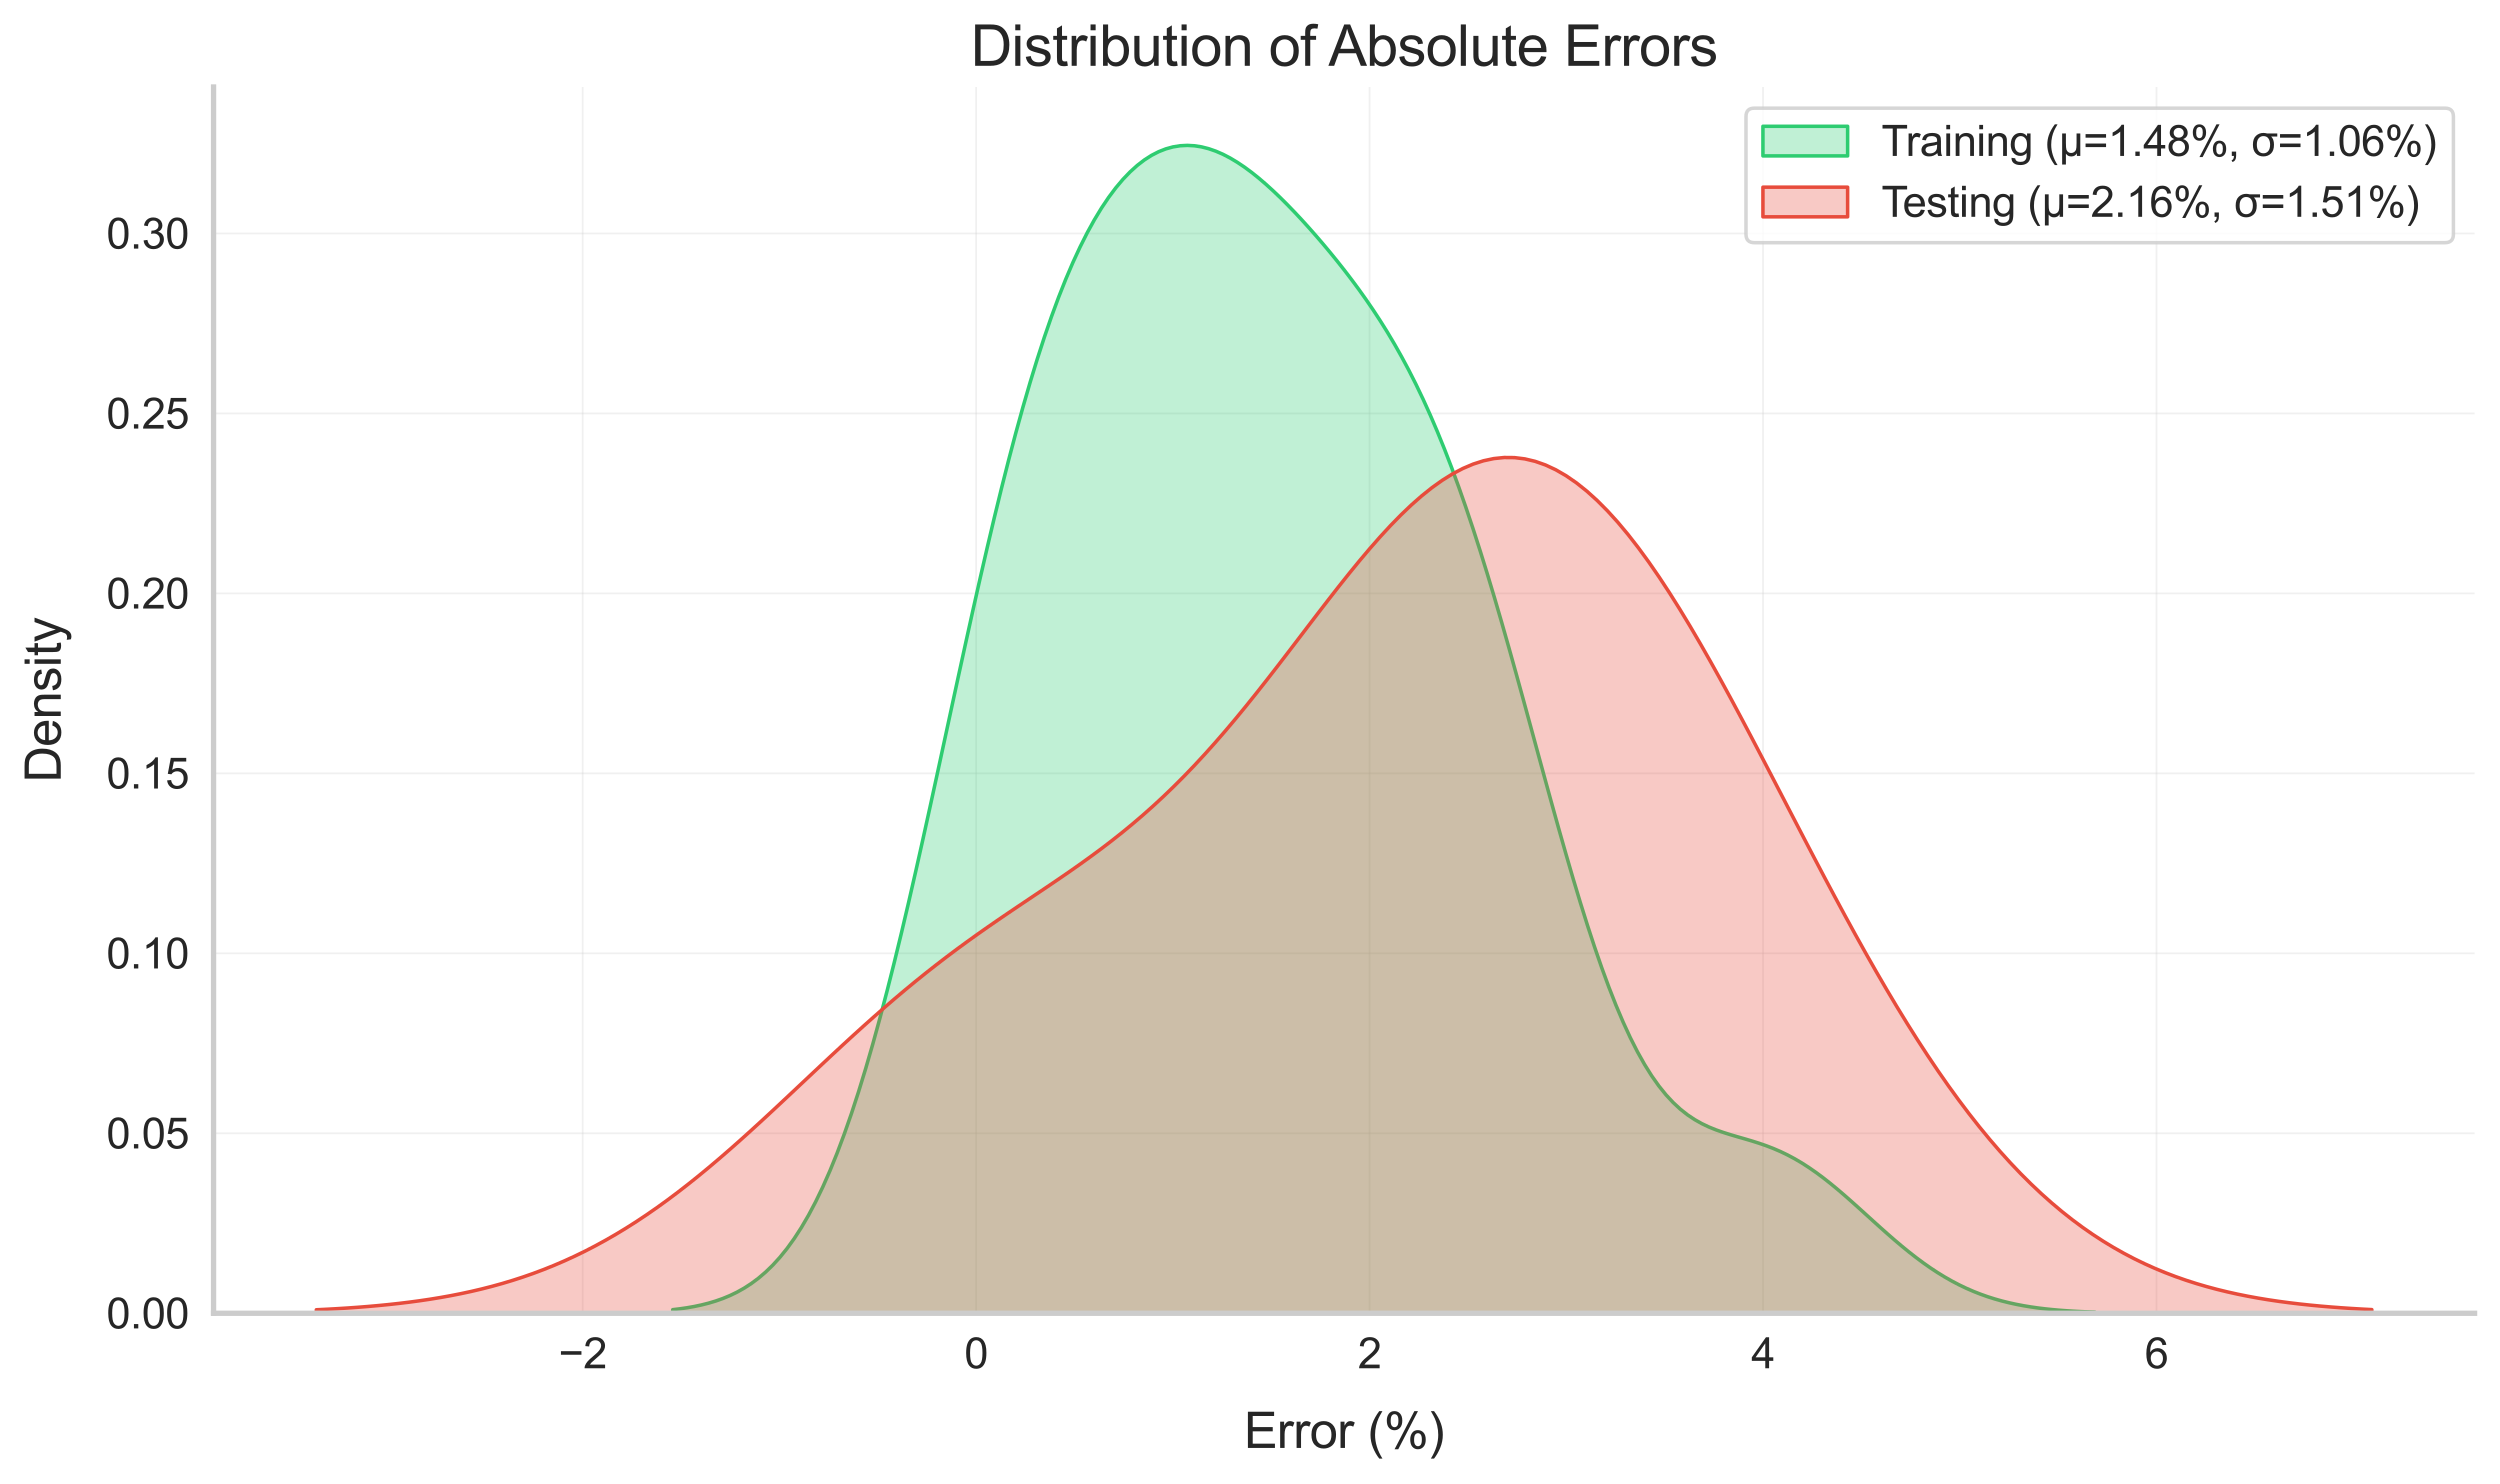<?xml version="1.0" encoding="utf-8" standalone="no"?>
<!DOCTYPE svg PUBLIC "-//W3C//DTD SVG 1.1//EN"
  "http://www.w3.org/Graphics/SVG/1.1/DTD/svg11.dtd">
<svg xmlns:xlink="http://www.w3.org/1999/xlink" width="708.48pt" height="420.48pt" viewBox="0 0 708.48 420.48" xmlns="http://www.w3.org/2000/svg" version="1.1">
 <defs>
  <style type="text/css">*{stroke-linejoin: round; stroke-linecap: butt}</style>
 </defs>
 <g id="figure_1">
  <g id="patch_1">
   <path d="M 0 420.48 
L 708.48 420.48 
L 708.48 -0 
L 0 -0 
z
" style="fill: #ffffff"/>
  </g>
  <g id="axes_1">
   <g id="patch_2">
    <path d="M 60.521 372.168 
L 701.28 372.168 
L 701.28 24.652 
L 60.521 24.652 
z
" style="fill: #ffffff"/>
   </g>
   <g id="matplotlib.axis_1">
    <g id="xtick_1">
     <g id="line2d_1">
      <path d="M 165.125 372.168 
L 165.125 24.652 
" clip-path="url(#p9444c72c6d)" style="fill: none; stroke: #cccccc; stroke-opacity: 0.3; stroke-width: 0.5; stroke-linecap: round"/>
     </g>
     <g id="text_1">
      <!-- −2 -->
      <g style="fill: #262626" transform="translate(158.284 387.757) scale(0.12 -0.12)">
       <defs>
        <path id="ArialMT-2212" d="M 3381 1997 
L 356 1997 
L 356 2522 
L 3381 2522 
L 3381 1997 
z
" transform="scale(0.016)"/>
        <path id="ArialMT-32" d="M 3222 541 
L 3222 0 
L 194 0 
Q 188 203 259 391 
Q 375 700 629 1000 
Q 884 1300 1366 1694 
Q 2113 2306 2375 2664 
Q 2638 3022 2638 3341 
Q 2638 3675 2398 3904 
Q 2159 4134 1775 4134 
Q 1369 4134 1125 3890 
Q 881 3647 878 3216 
L 300 3275 
Q 359 3922 746 4261 
Q 1134 4600 1788 4600 
Q 2447 4600 2831 4234 
Q 3216 3869 3216 3328 
Q 3216 3053 3103 2787 
Q 2991 2522 2730 2228 
Q 2469 1934 1863 1422 
Q 1356 997 1212 845 
Q 1069 694 975 541 
L 3222 541 
z
" transform="scale(0.016)"/>
       </defs>
       <use xlink:href="#ArialMT-2212"/>
       <use xlink:href="#ArialMT-32" x="58.398"/>
      </g>
     </g>
    </g>
    <g id="xtick_2">
     <g id="line2d_2">
      <path d="M 276.627 372.168 
L 276.627 24.652 
" clip-path="url(#p9444c72c6d)" style="fill: none; stroke: #cccccc; stroke-opacity: 0.3; stroke-width: 0.5; stroke-linecap: round"/>
     </g>
     <g id="text_2">
      <!-- 0 -->
      <g style="fill: #262626" transform="translate(273.29 387.757) scale(0.12 -0.12)">
       <defs>
        <path id="ArialMT-30" d="M 266 2259 
Q 266 3072 433 3567 
Q 600 4063 929 4331 
Q 1259 4600 1759 4600 
Q 2128 4600 2406 4451 
Q 2684 4303 2865 4023 
Q 3047 3744 3150 3342 
Q 3253 2941 3253 2259 
Q 3253 1453 3087 958 
Q 2922 463 2592 192 
Q 2263 -78 1759 -78 
Q 1097 -78 719 397 
Q 266 969 266 2259 
z
M 844 2259 
Q 844 1131 1108 757 
Q 1372 384 1759 384 
Q 2147 384 2411 759 
Q 2675 1134 2675 2259 
Q 2675 3391 2411 3762 
Q 2147 4134 1753 4134 
Q 1366 4134 1134 3806 
Q 844 3388 844 2259 
z
" transform="scale(0.016)"/>
       </defs>
       <use xlink:href="#ArialMT-30"/>
      </g>
     </g>
    </g>
    <g id="xtick_3">
     <g id="line2d_3">
      <path d="M 388.129 372.168 
L 388.129 24.652 
" clip-path="url(#p9444c72c6d)" style="fill: none; stroke: #cccccc; stroke-opacity: 0.3; stroke-width: 0.5; stroke-linecap: round"/>
     </g>
     <g id="text_3">
      <!-- 2 -->
      <g style="fill: #262626" transform="translate(384.793 387.757) scale(0.12 -0.12)">
       <use xlink:href="#ArialMT-32"/>
      </g>
     </g>
    </g>
    <g id="xtick_4">
     <g id="line2d_4">
      <path d="M 499.632 372.168 
L 499.632 24.652 
" clip-path="url(#p9444c72c6d)" style="fill: none; stroke: #cccccc; stroke-opacity: 0.3; stroke-width: 0.5; stroke-linecap: round"/>
     </g>
     <g id="text_4">
      <!-- 4 -->
      <g style="fill: #262626" transform="translate(496.295 387.757) scale(0.12 -0.12)">
       <defs>
        <path id="ArialMT-34" d="M 2069 0 
L 2069 1097 
L 81 1097 
L 81 1613 
L 2172 4581 
L 2631 4581 
L 2631 1613 
L 3250 1613 
L 3250 1097 
L 2631 1097 
L 2631 0 
L 2069 0 
z
M 2069 1613 
L 2069 3678 
L 634 1613 
L 2069 1613 
z
" transform="scale(0.016)"/>
       </defs>
       <use xlink:href="#ArialMT-34"/>
      </g>
     </g>
    </g>
    <g id="xtick_5">
     <g id="line2d_5">
      <path d="M 611.134 372.168 
L 611.134 24.652 
" clip-path="url(#p9444c72c6d)" style="fill: none; stroke: #cccccc; stroke-opacity: 0.3; stroke-width: 0.5; stroke-linecap: round"/>
     </g>
     <g id="text_5">
      <!-- 6 -->
      <g style="fill: #262626" transform="translate(607.797 387.757) scale(0.12 -0.12)">
       <defs>
        <path id="ArialMT-36" d="M 3184 3459 
L 2625 3416 
Q 2550 3747 2413 3897 
Q 2184 4138 1850 4138 
Q 1581 4138 1378 3988 
Q 1113 3794 959 3422 
Q 806 3050 800 2363 
Q 1003 2672 1297 2822 
Q 1591 2972 1913 2972 
Q 2475 2972 2870 2558 
Q 3266 2144 3266 1488 
Q 3266 1056 3080 686 
Q 2894 316 2569 119 
Q 2244 -78 1831 -78 
Q 1128 -78 684 439 
Q 241 956 241 2144 
Q 241 3472 731 4075 
Q 1159 4600 1884 4600 
Q 2425 4600 2770 4297 
Q 3116 3994 3184 3459 
z
M 888 1484 
Q 888 1194 1011 928 
Q 1134 663 1356 523 
Q 1578 384 1822 384 
Q 2178 384 2434 671 
Q 2691 959 2691 1453 
Q 2691 1928 2437 2201 
Q 2184 2475 1800 2475 
Q 1419 2475 1153 2201 
Q 888 1928 888 1484 
z
" transform="scale(0.016)"/>
       </defs>
       <use xlink:href="#ArialMT-36"/>
      </g>
     </g>
    </g>
    <g id="text_6">
     <!-- Error (%) -->
     <g style="fill: #262626" transform="translate(352.515 410.333) scale(0.14 -0.14)">
      <defs>
       <path id="ArialMT-45" d="M 506 0 
L 506 4581 
L 3819 4581 
L 3819 4041 
L 1113 4041 
L 1113 2638 
L 3647 2638 
L 3647 2100 
L 1113 2100 
L 1113 541 
L 3925 541 
L 3925 0 
L 506 0 
z
" transform="scale(0.016)"/>
       <path id="ArialMT-72" d="M 416 0 
L 416 3319 
L 922 3319 
L 922 2816 
Q 1116 3169 1280 3281 
Q 1444 3394 1641 3394 
Q 1925 3394 2219 3213 
L 2025 2691 
Q 1819 2813 1613 2813 
Q 1428 2813 1281 2702 
Q 1134 2591 1072 2394 
Q 978 2094 978 1738 
L 978 0 
L 416 0 
z
" transform="scale(0.016)"/>
       <path id="ArialMT-6f" d="M 213 1659 
Q 213 2581 725 3025 
Q 1153 3394 1769 3394 
Q 2453 3394 2887 2945 
Q 3322 2497 3322 1706 
Q 3322 1066 3130 698 
Q 2938 331 2570 128 
Q 2203 -75 1769 -75 
Q 1072 -75 642 372 
Q 213 819 213 1659 
z
M 791 1659 
Q 791 1022 1069 705 
Q 1347 388 1769 388 
Q 2188 388 2466 706 
Q 2744 1025 2744 1678 
Q 2744 2294 2464 2611 
Q 2184 2928 1769 2928 
Q 1347 2928 1069 2612 
Q 791 2297 791 1659 
z
" transform="scale(0.016)"/>
       <path id="ArialMT-20" transform="scale(0.016)"/>
       <path id="ArialMT-28" d="M 1497 -1347 
Q 1031 -759 709 28 
Q 388 816 388 1659 
Q 388 2403 628 3084 
Q 909 3875 1497 4659 
L 1900 4659 
Q 1522 4009 1400 3731 
Q 1209 3300 1100 2831 
Q 966 2247 966 1656 
Q 966 153 1900 -1347 
L 1497 -1347 
z
" transform="scale(0.016)"/>
       <path id="ArialMT-25" d="M 372 3481 
Q 372 3972 619 4315 
Q 866 4659 1334 4659 
Q 1766 4659 2048 4351 
Q 2331 4044 2331 3447 
Q 2331 2866 2045 2552 
Q 1759 2238 1341 2238 
Q 925 2238 648 2547 
Q 372 2856 372 3481 
z
M 1350 4272 
Q 1141 4272 1002 4090 
Q 863 3909 863 3425 
Q 863 2984 1003 2804 
Q 1144 2625 1350 2625 
Q 1563 2625 1702 2806 
Q 1841 2988 1841 3469 
Q 1841 3913 1700 4092 
Q 1559 4272 1350 4272 
z
M 1353 -169 
L 3859 4659 
L 4316 4659 
L 1819 -169 
L 1353 -169 
z
M 3334 1075 
Q 3334 1569 3581 1911 
Q 3828 2253 4300 2253 
Q 4731 2253 5014 1945 
Q 5297 1638 5297 1041 
Q 5297 459 5011 145 
Q 4725 -169 4303 -169 
Q 3888 -169 3611 142 
Q 3334 453 3334 1075 
z
M 4316 1866 
Q 4103 1866 3964 1684 
Q 3825 1503 3825 1019 
Q 3825 581 3965 400 
Q 4106 219 4313 219 
Q 4528 219 4667 400 
Q 4806 581 4806 1063 
Q 4806 1506 4665 1686 
Q 4525 1866 4316 1866 
z
" transform="scale(0.016)"/>
       <path id="ArialMT-29" d="M 791 -1347 
L 388 -1347 
Q 1322 153 1322 1656 
Q 1322 2244 1188 2822 
Q 1081 3291 891 3722 
Q 769 4003 388 4659 
L 791 4659 
Q 1378 3875 1659 3084 
Q 1900 2403 1900 1659 
Q 1900 816 1576 28 
Q 1253 -759 791 -1347 
z
" transform="scale(0.016)"/>
      </defs>
      <use xlink:href="#ArialMT-45"/>
      <use xlink:href="#ArialMT-72" x="66.699"/>
      <use xlink:href="#ArialMT-72" x="100"/>
      <use xlink:href="#ArialMT-6f" x="133.301"/>
      <use xlink:href="#ArialMT-72" x="188.916"/>
      <use xlink:href="#ArialMT-20" x="222.217"/>
      <use xlink:href="#ArialMT-28" x="250"/>
      <use xlink:href="#ArialMT-25" x="283.301"/>
      <use xlink:href="#ArialMT-29" x="372.217"/>
     </g>
    </g>
   </g>
   <g id="matplotlib.axis_2">
    <g id="ytick_1">
     <g id="line2d_6">
      <path d="M 60.521 372.168 
L 701.28 372.168 
" clip-path="url(#p9444c72c6d)" style="fill: none; stroke: #cccccc; stroke-opacity: 0.3; stroke-width: 0.5; stroke-linecap: round"/>
     </g>
     <g id="text_7">
      <!-- 0.00 -->
      <g style="fill: #262626" transform="translate(30.168 376.462) scale(0.12 -0.12)">
       <defs>
        <path id="ArialMT-2e" d="M 581 0 
L 581 641 
L 1222 641 
L 1222 0 
L 581 0 
z
" transform="scale(0.016)"/>
       </defs>
       <use xlink:href="#ArialMT-30"/>
       <use xlink:href="#ArialMT-2e" x="55.615"/>
       <use xlink:href="#ArialMT-30" x="83.398"/>
       <use xlink:href="#ArialMT-30" x="139.014"/>
      </g>
     </g>
    </g>
    <g id="ytick_2">
     <g id="line2d_7">
      <path d="M 60.521 321.166 
L 701.28 321.166 
" clip-path="url(#p9444c72c6d)" style="fill: none; stroke: #cccccc; stroke-opacity: 0.3; stroke-width: 0.5; stroke-linecap: round"/>
     </g>
     <g id="text_8">
      <!-- 0.05 -->
      <g style="fill: #262626" transform="translate(30.168 325.461) scale(0.12 -0.12)">
       <defs>
        <path id="ArialMT-35" d="M 266 1200 
L 856 1250 
Q 922 819 1161 601 
Q 1400 384 1738 384 
Q 2144 384 2425 690 
Q 2706 997 2706 1503 
Q 2706 1984 2436 2262 
Q 2166 2541 1728 2541 
Q 1456 2541 1237 2417 
Q 1019 2294 894 2097 
L 366 2166 
L 809 4519 
L 3088 4519 
L 3088 3981 
L 1259 3981 
L 1013 2750 
Q 1425 3038 1878 3038 
Q 2478 3038 2890 2622 
Q 3303 2206 3303 1553 
Q 3303 931 2941 478 
Q 2500 -78 1738 -78 
Q 1113 -78 717 272 
Q 322 622 266 1200 
z
" transform="scale(0.016)"/>
       </defs>
       <use xlink:href="#ArialMT-30"/>
       <use xlink:href="#ArialMT-2e" x="55.615"/>
       <use xlink:href="#ArialMT-30" x="83.398"/>
       <use xlink:href="#ArialMT-35" x="139.014"/>
      </g>
     </g>
    </g>
    <g id="ytick_3">
     <g id="line2d_8">
      <path d="M 60.521 270.165 
L 701.28 270.165 
" clip-path="url(#p9444c72c6d)" style="fill: none; stroke: #cccccc; stroke-opacity: 0.3; stroke-width: 0.5; stroke-linecap: round"/>
     </g>
     <g id="text_9">
      <!-- 0.10 -->
      <g style="fill: #262626" transform="translate(30.168 274.459) scale(0.12 -0.12)">
       <defs>
        <path id="ArialMT-31" d="M 2384 0 
L 1822 0 
L 1822 3584 
Q 1619 3391 1289 3197 
Q 959 3003 697 2906 
L 697 3450 
Q 1169 3672 1522 3987 
Q 1875 4303 2022 4600 
L 2384 4600 
L 2384 0 
z
" transform="scale(0.016)"/>
       </defs>
       <use xlink:href="#ArialMT-30"/>
       <use xlink:href="#ArialMT-2e" x="55.615"/>
       <use xlink:href="#ArialMT-31" x="83.398"/>
       <use xlink:href="#ArialMT-30" x="139.014"/>
      </g>
     </g>
    </g>
    <g id="ytick_4">
     <g id="line2d_9">
      <path d="M 60.521 219.163 
L 701.28 219.163 
" clip-path="url(#p9444c72c6d)" style="fill: none; stroke: #cccccc; stroke-opacity: 0.3; stroke-width: 0.5; stroke-linecap: round"/>
     </g>
     <g id="text_10">
      <!-- 0.15 -->
      <g style="fill: #262626" transform="translate(30.168 223.458) scale(0.12 -0.12)">
       <use xlink:href="#ArialMT-30"/>
       <use xlink:href="#ArialMT-2e" x="55.615"/>
       <use xlink:href="#ArialMT-31" x="83.398"/>
       <use xlink:href="#ArialMT-35" x="139.014"/>
      </g>
     </g>
    </g>
    <g id="ytick_5">
     <g id="line2d_10">
      <path d="M 60.521 168.162 
L 701.28 168.162 
" clip-path="url(#p9444c72c6d)" style="fill: none; stroke: #cccccc; stroke-opacity: 0.3; stroke-width: 0.5; stroke-linecap: round"/>
     </g>
     <g id="text_11">
      <!-- 0.20 -->
      <g style="fill: #262626" transform="translate(30.168 172.457) scale(0.12 -0.12)">
       <use xlink:href="#ArialMT-30"/>
       <use xlink:href="#ArialMT-2e" x="55.615"/>
       <use xlink:href="#ArialMT-32" x="83.398"/>
       <use xlink:href="#ArialMT-30" x="139.014"/>
      </g>
     </g>
    </g>
    <g id="ytick_6">
     <g id="line2d_11">
      <path d="M 60.521 117.161 
L 701.28 117.161 
" clip-path="url(#p9444c72c6d)" style="fill: none; stroke: #cccccc; stroke-opacity: 0.3; stroke-width: 0.5; stroke-linecap: round"/>
     </g>
     <g id="text_12">
      <!-- 0.25 -->
      <g style="fill: #262626" transform="translate(30.168 121.455) scale(0.12 -0.12)">
       <use xlink:href="#ArialMT-30"/>
       <use xlink:href="#ArialMT-2e" x="55.615"/>
       <use xlink:href="#ArialMT-32" x="83.398"/>
       <use xlink:href="#ArialMT-35" x="139.014"/>
      </g>
     </g>
    </g>
    <g id="ytick_7">
     <g id="line2d_12">
      <path d="M 60.521 66.159 
L 701.28 66.159 
" clip-path="url(#p9444c72c6d)" style="fill: none; stroke: #cccccc; stroke-opacity: 0.3; stroke-width: 0.5; stroke-linecap: round"/>
     </g>
     <g id="text_13">
      <!-- 0.30 -->
      <g style="fill: #262626" transform="translate(30.168 70.454) scale(0.12 -0.12)">
       <defs>
        <path id="ArialMT-33" d="M 269 1209 
L 831 1284 
Q 928 806 1161 595 
Q 1394 384 1728 384 
Q 2125 384 2398 659 
Q 2672 934 2672 1341 
Q 2672 1728 2419 1979 
Q 2166 2231 1775 2231 
Q 1616 2231 1378 2169 
L 1441 2663 
Q 1497 2656 1531 2656 
Q 1891 2656 2178 2843 
Q 2466 3031 2466 3422 
Q 2466 3731 2256 3934 
Q 2047 4138 1716 4138 
Q 1388 4138 1169 3931 
Q 950 3725 888 3313 
L 325 3413 
Q 428 3978 793 4289 
Q 1159 4600 1703 4600 
Q 2078 4600 2393 4439 
Q 2709 4278 2876 4000 
Q 3044 3722 3044 3409 
Q 3044 3113 2884 2869 
Q 2725 2625 2413 2481 
Q 2819 2388 3044 2092 
Q 3269 1797 3269 1353 
Q 3269 753 2831 336 
Q 2394 -81 1725 -81 
Q 1122 -81 723 278 
Q 325 638 269 1209 
z
" transform="scale(0.016)"/>
       </defs>
       <use xlink:href="#ArialMT-30"/>
       <use xlink:href="#ArialMT-2e" x="55.615"/>
       <use xlink:href="#ArialMT-33" x="83.398"/>
       <use xlink:href="#ArialMT-30" x="139.014"/>
      </g>
     </g>
    </g>
    <g id="text_14">
     <!-- Density -->
     <g style="fill: #262626" transform="translate(17.221 221.751) rotate(-90) scale(0.14 -0.14)">
      <defs>
       <path id="ArialMT-44" d="M 494 0 
L 494 4581 
L 2072 4581 
Q 2606 4581 2888 4516 
Q 3281 4425 3559 4188 
Q 3922 3881 4101 3404 
Q 4281 2928 4281 2316 
Q 4281 1794 4159 1391 
Q 4038 988 3847 723 
Q 3656 459 3429 307 
Q 3203 156 2883 78 
Q 2563 0 2147 0 
L 494 0 
z
M 1100 541 
L 2078 541 
Q 2531 541 2789 625 
Q 3047 709 3200 863 
Q 3416 1078 3536 1442 
Q 3656 1806 3656 2325 
Q 3656 3044 3420 3430 
Q 3184 3816 2847 3947 
Q 2603 4041 2063 4041 
L 1100 4041 
L 1100 541 
z
" transform="scale(0.016)"/>
       <path id="ArialMT-65" d="M 2694 1069 
L 3275 997 
Q 3138 488 2766 206 
Q 2394 -75 1816 -75 
Q 1088 -75 661 373 
Q 234 822 234 1631 
Q 234 2469 665 2931 
Q 1097 3394 1784 3394 
Q 2450 3394 2872 2941 
Q 3294 2488 3294 1666 
Q 3294 1616 3291 1516 
L 816 1516 
Q 847 969 1125 678 
Q 1403 388 1819 388 
Q 2128 388 2347 550 
Q 2566 713 2694 1069 
z
M 847 1978 
L 2700 1978 
Q 2663 2397 2488 2606 
Q 2219 2931 1791 2931 
Q 1403 2931 1139 2672 
Q 875 2413 847 1978 
z
" transform="scale(0.016)"/>
       <path id="ArialMT-6e" d="M 422 0 
L 422 3319 
L 928 3319 
L 928 2847 
Q 1294 3394 1984 3394 
Q 2284 3394 2536 3286 
Q 2788 3178 2913 3003 
Q 3038 2828 3088 2588 
Q 3119 2431 3119 2041 
L 3119 0 
L 2556 0 
L 2556 2019 
Q 2556 2363 2490 2533 
Q 2425 2703 2258 2804 
Q 2091 2906 1866 2906 
Q 1506 2906 1245 2678 
Q 984 2450 984 1813 
L 984 0 
L 422 0 
z
" transform="scale(0.016)"/>
       <path id="ArialMT-73" d="M 197 991 
L 753 1078 
Q 800 744 1014 566 
Q 1228 388 1613 388 
Q 2000 388 2187 545 
Q 2375 703 2375 916 
Q 2375 1106 2209 1216 
Q 2094 1291 1634 1406 
Q 1016 1563 777 1677 
Q 538 1791 414 1992 
Q 291 2194 291 2438 
Q 291 2659 392 2848 
Q 494 3038 669 3163 
Q 800 3259 1026 3326 
Q 1253 3394 1513 3394 
Q 1903 3394 2198 3281 
Q 2494 3169 2634 2976 
Q 2775 2784 2828 2463 
L 2278 2388 
Q 2241 2644 2061 2787 
Q 1881 2931 1553 2931 
Q 1166 2931 1000 2803 
Q 834 2675 834 2503 
Q 834 2394 903 2306 
Q 972 2216 1119 2156 
Q 1203 2125 1616 2013 
Q 2213 1853 2448 1751 
Q 2684 1650 2818 1456 
Q 2953 1263 2953 975 
Q 2953 694 2789 445 
Q 2625 197 2315 61 
Q 2006 -75 1616 -75 
Q 969 -75 630 194 
Q 291 463 197 991 
z
" transform="scale(0.016)"/>
       <path id="ArialMT-69" d="M 425 3934 
L 425 4581 
L 988 4581 
L 988 3934 
L 425 3934 
z
M 425 0 
L 425 3319 
L 988 3319 
L 988 0 
L 425 0 
z
" transform="scale(0.016)"/>
       <path id="ArialMT-74" d="M 1650 503 
L 1731 6 
Q 1494 -44 1306 -44 
Q 1000 -44 831 53 
Q 663 150 594 308 
Q 525 466 525 972 
L 525 2881 
L 113 2881 
L 113 3319 
L 525 3319 
L 525 4141 
L 1084 4478 
L 1084 3319 
L 1650 3319 
L 1650 2881 
L 1084 2881 
L 1084 941 
Q 1084 700 1114 631 
Q 1144 563 1211 522 
Q 1278 481 1403 481 
Q 1497 481 1650 503 
z
" transform="scale(0.016)"/>
       <path id="ArialMT-79" d="M 397 -1278 
L 334 -750 
Q 519 -800 656 -800 
Q 844 -800 956 -737 
Q 1069 -675 1141 -563 
Q 1194 -478 1313 -144 
Q 1328 -97 1363 -6 
L 103 3319 
L 709 3319 
L 1400 1397 
Q 1534 1031 1641 628 
Q 1738 1016 1872 1384 
L 2581 3319 
L 3144 3319 
L 1881 -56 
Q 1678 -603 1566 -809 
Q 1416 -1088 1222 -1217 
Q 1028 -1347 759 -1347 
Q 597 -1347 397 -1278 
z
" transform="scale(0.016)"/>
      </defs>
      <use xlink:href="#ArialMT-44"/>
      <use xlink:href="#ArialMT-65" x="72.217"/>
      <use xlink:href="#ArialMT-6e" x="127.832"/>
      <use xlink:href="#ArialMT-73" x="183.447"/>
      <use xlink:href="#ArialMT-69" x="233.447"/>
      <use xlink:href="#ArialMT-74" x="255.664"/>
      <use xlink:href="#ArialMT-79" x="283.447"/>
     </g>
    </g>
   </g>
   <g id="PolyCollection_1">
    <defs>
     <path id="m7713301da3" d="M 190.649 -49.332 
L 190.649 -48.312 
L 192.674 -48.312 
L 194.699 -48.312 
L 196.724 -48.312 
L 198.749 -48.312 
L 200.775 -48.312 
L 202.8 -48.312 
L 204.825 -48.312 
L 206.85 -48.312 
L 208.875 -48.312 
L 210.9 -48.312 
L 212.925 -48.312 
L 214.951 -48.312 
L 216.976 -48.312 
L 219.001 -48.312 
L 221.026 -48.312 
L 223.051 -48.312 
L 225.076 -48.312 
L 227.102 -48.312 
L 229.127 -48.312 
L 231.152 -48.312 
L 233.177 -48.312 
L 235.202 -48.312 
L 237.227 -48.312 
L 239.252 -48.312 
L 241.278 -48.312 
L 243.303 -48.312 
L 245.328 -48.312 
L 247.353 -48.312 
L 249.378 -48.312 
L 251.403 -48.312 
L 253.429 -48.312 
L 255.454 -48.312 
L 257.479 -48.312 
L 259.504 -48.312 
L 261.529 -48.312 
L 263.554 -48.312 
L 265.579 -48.312 
L 267.605 -48.312 
L 269.63 -48.312 
L 271.655 -48.312 
L 273.68 -48.312 
L 275.705 -48.312 
L 277.73 -48.312 
L 279.756 -48.312 
L 281.781 -48.312 
L 283.806 -48.312 
L 285.831 -48.312 
L 287.856 -48.312 
L 289.881 -48.312 
L 291.906 -48.312 
L 293.932 -48.312 
L 295.957 -48.312 
L 297.982 -48.312 
L 300.007 -48.312 
L 302.032 -48.312 
L 304.057 -48.312 
L 306.083 -48.312 
L 308.108 -48.312 
L 310.133 -48.312 
L 312.158 -48.312 
L 314.183 -48.312 
L 316.208 -48.312 
L 318.233 -48.312 
L 320.259 -48.312 
L 322.284 -48.312 
L 324.309 -48.312 
L 326.334 -48.312 
L 328.359 -48.312 
L 330.384 -48.312 
L 332.41 -48.312 
L 334.435 -48.312 
L 336.46 -48.312 
L 338.485 -48.312 
L 340.51 -48.312 
L 342.535 -48.312 
L 344.56 -48.312 
L 346.586 -48.312 
L 348.611 -48.312 
L 350.636 -48.312 
L 352.661 -48.312 
L 354.686 -48.312 
L 356.711 -48.312 
L 358.737 -48.312 
L 360.762 -48.312 
L 362.787 -48.312 
L 364.812 -48.312 
L 366.837 -48.312 
L 368.862 -48.312 
L 370.887 -48.312 
L 372.913 -48.312 
L 374.938 -48.312 
L 376.963 -48.312 
L 378.988 -48.312 
L 381.013 -48.312 
L 383.038 -48.312 
L 385.064 -48.312 
L 387.089 -48.312 
L 389.114 -48.312 
L 391.139 -48.312 
L 393.164 -48.312 
L 395.189 -48.312 
L 397.214 -48.312 
L 399.24 -48.312 
L 401.265 -48.312 
L 403.29 -48.312 
L 405.315 -48.312 
L 407.34 -48.312 
L 409.365 -48.312 
L 411.391 -48.312 
L 413.416 -48.312 
L 415.441 -48.312 
L 417.466 -48.312 
L 419.491 -48.312 
L 421.516 -48.312 
L 423.541 -48.312 
L 425.567 -48.312 
L 427.592 -48.312 
L 429.617 -48.312 
L 431.642 -48.312 
L 433.667 -48.312 
L 435.692 -48.312 
L 437.718 -48.312 
L 439.743 -48.312 
L 441.768 -48.312 
L 443.793 -48.312 
L 445.818 -48.312 
L 447.843 -48.312 
L 449.868 -48.312 
L 451.894 -48.312 
L 453.919 -48.312 
L 455.944 -48.312 
L 457.969 -48.312 
L 459.994 -48.312 
L 462.019 -48.312 
L 464.045 -48.312 
L 466.07 -48.312 
L 468.095 -48.312 
L 470.12 -48.312 
L 472.145 -48.312 
L 474.17 -48.312 
L 476.195 -48.312 
L 478.221 -48.312 
L 480.246 -48.312 
L 482.271 -48.312 
L 484.296 -48.312 
L 486.321 -48.312 
L 488.346 -48.312 
L 490.372 -48.312 
L 492.397 -48.312 
L 494.422 -48.312 
L 496.447 -48.312 
L 498.472 -48.312 
L 500.497 -48.312 
L 502.522 -48.312 
L 504.548 -48.312 
L 506.573 -48.312 
L 508.598 -48.312 
L 510.623 -48.312 
L 512.648 -48.312 
L 514.673 -48.312 
L 516.699 -48.312 
L 518.724 -48.312 
L 520.749 -48.312 
L 522.774 -48.312 
L 524.799 -48.312 
L 526.824 -48.312 
L 528.85 -48.312 
L 530.875 -48.312 
L 532.9 -48.312 
L 534.925 -48.312 
L 536.95 -48.312 
L 538.975 -48.312 
L 541 -48.312 
L 543.026 -48.312 
L 545.051 -48.312 
L 547.076 -48.312 
L 549.101 -48.312 
L 551.126 -48.312 
L 553.151 -48.312 
L 555.177 -48.312 
L 557.202 -48.312 
L 559.227 -48.312 
L 561.252 -48.312 
L 563.277 -48.312 
L 565.302 -48.312 
L 567.327 -48.312 
L 569.353 -48.312 
L 571.378 -48.312 
L 573.403 -48.312 
L 575.428 -48.312 
L 577.453 -48.312 
L 579.478 -48.312 
L 581.504 -48.312 
L 583.529 -48.312 
L 585.554 -48.312 
L 587.579 -48.312 
L 589.604 -48.312 
L 591.629 -48.312 
L 593.654 -48.312 
L 593.654 -48.626 
L 593.654 -48.626 
L 591.629 -48.701 
L 589.604 -48.791 
L 587.579 -48.899 
L 585.554 -49.029 
L 583.529 -49.182 
L 581.504 -49.364 
L 579.478 -49.578 
L 577.453 -49.829 
L 575.428 -50.12 
L 573.403 -50.457 
L 571.378 -50.845 
L 569.353 -51.288 
L 567.327 -51.793 
L 565.302 -52.364 
L 563.277 -53.006 
L 561.252 -53.725 
L 559.227 -54.524 
L 557.202 -55.407 
L 555.177 -56.378 
L 553.151 -57.439 
L 551.126 -58.59 
L 549.101 -59.833 
L 547.076 -61.166 
L 545.051 -62.586 
L 543.026 -64.089 
L 541 -65.669 
L 538.975 -67.319 
L 536.95 -69.031 
L 534.925 -70.793 
L 532.9 -72.593 
L 530.875 -74.42 
L 528.85 -76.258 
L 526.824 -78.093 
L 524.799 -79.909 
L 522.774 -81.691 
L 520.749 -83.425 
L 518.724 -85.094 
L 516.699 -86.687 
L 514.673 -88.192 
L 512.648 -89.599 
L 510.623 -90.901 
L 508.598 -92.093 
L 506.573 -93.175 
L 504.548 -94.15 
L 502.522 -95.022 
L 500.497 -95.802 
L 498.472 -96.503 
L 496.447 -97.143 
L 494.422 -97.744 
L 492.397 -98.328 
L 490.372 -98.925 
L 488.346 -99.563 
L 486.321 -100.275 
L 484.296 -101.096 
L 482.271 -102.059 
L 480.246 -103.199 
L 478.221 -104.551 
L 476.195 -106.148 
L 474.17 -108.021 
L 472.145 -110.199 
L 470.12 -112.707 
L 468.095 -115.566 
L 466.07 -118.795 
L 464.045 -122.405 
L 462.019 -126.403 
L 459.994 -130.792 
L 457.969 -135.566 
L 455.944 -140.719 
L 453.919 -146.233 
L 451.894 -152.091 
L 449.868 -158.267 
L 447.843 -164.732 
L 445.818 -171.453 
L 443.793 -178.394 
L 441.768 -185.517 
L 439.743 -192.781 
L 437.718 -200.143 
L 435.692 -207.562 
L 433.667 -214.995 
L 431.642 -222.403 
L 429.617 -229.745 
L 427.592 -236.985 
L 425.567 -244.088 
L 423.541 -251.025 
L 421.516 -257.768 
L 419.491 -264.295 
L 417.466 -270.586 
L 415.441 -276.628 
L 413.416 -282.41 
L 411.391 -287.927 
L 409.365 -293.175 
L 407.34 -298.158 
L 405.315 -302.88 
L 403.29 -307.35 
L 401.265 -311.577 
L 399.24 -315.576 
L 397.214 -319.361 
L 395.189 -322.947 
L 393.164 -326.352 
L 391.139 -329.591 
L 389.114 -332.683 
L 387.089 -335.641 
L 385.064 -338.483 
L 383.038 -341.22 
L 381.013 -343.866 
L 378.988 -346.43 
L 376.963 -348.92 
L 374.938 -351.342 
L 372.913 -353.7 
L 370.887 -355.995 
L 368.862 -358.227 
L 366.837 -360.393 
L 364.812 -362.488 
L 362.787 -364.506 
L 360.762 -366.439 
L 358.737 -368.279 
L 356.711 -370.014 
L 354.686 -371.635 
L 352.661 -373.131 
L 350.636 -374.489 
L 348.611 -375.7 
L 346.586 -376.753 
L 344.56 -377.635 
L 342.535 -378.339 
L 340.51 -378.853 
L 338.485 -379.169 
L 336.46 -379.279 
L 334.435 -379.174 
L 332.41 -378.847 
L 330.384 -378.289 
L 328.359 -377.493 
L 326.334 -376.451 
L 324.309 -375.155 
L 322.284 -373.597 
L 320.259 -371.767 
L 318.233 -369.655 
L 316.208 -367.252 
L 314.183 -364.547 
L 312.158 -361.529 
L 310.133 -358.186 
L 308.108 -354.509 
L 306.083 -350.486 
L 304.057 -346.108 
L 302.032 -341.367 
L 300.007 -336.255 
L 297.982 -330.767 
L 295.957 -324.902 
L 293.932 -318.661 
L 291.906 -312.047 
L 289.881 -305.067 
L 287.856 -297.734 
L 285.831 -290.063 
L 283.806 -282.074 
L 281.781 -273.79 
L 279.756 -265.241 
L 277.73 -256.457 
L 275.705 -247.475 
L 273.68 -238.333 
L 271.655 -229.072 
L 269.63 -219.737 
L 267.605 -210.371 
L 265.579 -201.022 
L 263.554 -191.734 
L 261.529 -182.552 
L 259.504 -173.522 
L 257.479 -164.684 
L 255.454 -156.078 
L 253.429 -147.74 
L 251.403 -139.703 
L 249.378 -131.995 
L 247.353 -124.64 
L 245.328 -117.658 
L 243.303 -111.063 
L 241.278 -104.867 
L 239.252 -99.074 
L 237.227 -93.687 
L 235.202 -88.702 
L 233.177 -84.114 
L 231.152 -79.912 
L 229.127 -76.084 
L 227.102 -72.614 
L 225.076 -69.485 
L 223.051 -66.678 
L 221.026 -64.173 
L 219.001 -61.949 
L 216.976 -59.985 
L 214.951 -58.258 
L 212.925 -56.749 
L 210.9 -55.437 
L 208.875 -54.301 
L 206.85 -53.323 
L 204.825 -52.486 
L 202.8 -51.773 
L 200.775 -51.168 
L 198.749 -50.658 
L 196.724 -50.23 
L 194.699 -49.873 
L 192.674 -49.577 
L 190.649 -49.332 
z
" style="stroke: #2ecc71"/>
    </defs>
    <g clip-path="url(#p9444c72c6d)">
     <use xlink:href="#m7713301da3" x="0" y="420.48" style="fill: #2ecc71; fill-opacity: 0.3; stroke: #2ecc71"/>
    </g>
   </g>
   <g id="PolyCollection_2">
    <defs>
     <path id="m64ae01456a" d="M 89.646 -49.303 
L 89.646 -48.312 
L 92.573 -48.312 
L 95.5 -48.312 
L 98.428 -48.312 
L 101.355 -48.312 
L 104.282 -48.312 
L 107.209 -48.312 
L 110.136 -48.312 
L 113.063 -48.312 
L 115.991 -48.312 
L 118.918 -48.312 
L 121.845 -48.312 
L 124.772 -48.312 
L 127.699 -48.312 
L 130.627 -48.312 
L 133.554 -48.312 
L 136.481 -48.312 
L 139.408 -48.312 
L 142.335 -48.312 
L 145.262 -48.312 
L 148.19 -48.312 
L 151.117 -48.312 
L 154.044 -48.312 
L 156.971 -48.312 
L 159.898 -48.312 
L 162.826 -48.312 
L 165.753 -48.312 
L 168.68 -48.312 
L 171.607 -48.312 
L 174.534 -48.312 
L 177.461 -48.312 
L 180.389 -48.312 
L 183.316 -48.312 
L 186.243 -48.312 
L 189.17 -48.312 
L 192.097 -48.312 
L 195.024 -48.312 
L 197.952 -48.312 
L 200.879 -48.312 
L 203.806 -48.312 
L 206.733 -48.312 
L 209.66 -48.312 
L 212.588 -48.312 
L 215.515 -48.312 
L 218.442 -48.312 
L 221.369 -48.312 
L 224.296 -48.312 
L 227.223 -48.312 
L 230.151 -48.312 
L 233.078 -48.312 
L 236.005 -48.312 
L 238.932 -48.312 
L 241.859 -48.312 
L 244.787 -48.312 
L 247.714 -48.312 
L 250.641 -48.312 
L 253.568 -48.312 
L 256.495 -48.312 
L 259.422 -48.312 
L 262.35 -48.312 
L 265.277 -48.312 
L 268.204 -48.312 
L 271.131 -48.312 
L 274.058 -48.312 
L 276.985 -48.312 
L 279.913 -48.312 
L 282.84 -48.312 
L 285.767 -48.312 
L 288.694 -48.312 
L 291.621 -48.312 
L 294.549 -48.312 
L 297.476 -48.312 
L 300.403 -48.312 
L 303.33 -48.312 
L 306.257 -48.312 
L 309.184 -48.312 
L 312.112 -48.312 
L 315.039 -48.312 
L 317.966 -48.312 
L 320.893 -48.312 
L 323.82 -48.312 
L 326.748 -48.312 
L 329.675 -48.312 
L 332.602 -48.312 
L 335.529 -48.312 
L 338.456 -48.312 
L 341.383 -48.312 
L 344.311 -48.312 
L 347.238 -48.312 
L 350.165 -48.312 
L 353.092 -48.312 
L 356.019 -48.312 
L 358.946 -48.312 
L 361.874 -48.312 
L 364.801 -48.312 
L 367.728 -48.312 
L 370.655 -48.312 
L 373.582 -48.312 
L 376.51 -48.312 
L 379.437 -48.312 
L 382.364 -48.312 
L 385.291 -48.312 
L 388.218 -48.312 
L 391.145 -48.312 
L 394.073 -48.312 
L 397 -48.312 
L 399.927 -48.312 
L 402.854 -48.312 
L 405.781 -48.312 
L 408.709 -48.312 
L 411.636 -48.312 
L 414.563 -48.312 
L 417.49 -48.312 
L 420.417 -48.312 
L 423.344 -48.312 
L 426.272 -48.312 
L 429.199 -48.312 
L 432.126 -48.312 
L 435.053 -48.312 
L 437.98 -48.312 
L 440.907 -48.312 
L 443.835 -48.312 
L 446.762 -48.312 
L 449.689 -48.312 
L 452.616 -48.312 
L 455.543 -48.312 
L 458.471 -48.312 
L 461.398 -48.312 
L 464.325 -48.312 
L 467.252 -48.312 
L 470.179 -48.312 
L 473.106 -48.312 
L 476.034 -48.312 
L 478.961 -48.312 
L 481.888 -48.312 
L 484.815 -48.312 
L 487.742 -48.312 
L 490.67 -48.312 
L 493.597 -48.312 
L 496.524 -48.312 
L 499.451 -48.312 
L 502.378 -48.312 
L 505.305 -48.312 
L 508.233 -48.312 
L 511.16 -48.312 
L 514.087 -48.312 
L 517.014 -48.312 
L 519.941 -48.312 
L 522.868 -48.312 
L 525.796 -48.312 
L 528.723 -48.312 
L 531.65 -48.312 
L 534.577 -48.312 
L 537.504 -48.312 
L 540.432 -48.312 
L 543.359 -48.312 
L 546.286 -48.312 
L 549.213 -48.312 
L 552.14 -48.312 
L 555.067 -48.312 
L 557.995 -48.312 
L 560.922 -48.312 
L 563.849 -48.312 
L 566.776 -48.312 
L 569.703 -48.312 
L 572.631 -48.312 
L 575.558 -48.312 
L 578.485 -48.312 
L 581.412 -48.312 
L 584.339 -48.312 
L 587.266 -48.312 
L 590.194 -48.312 
L 593.121 -48.312 
L 596.048 -48.312 
L 598.975 -48.312 
L 601.902 -48.312 
L 604.829 -48.312 
L 607.757 -48.312 
L 610.684 -48.312 
L 613.611 -48.312 
L 616.538 -48.312 
L 619.465 -48.312 
L 622.393 -48.312 
L 625.32 -48.312 
L 628.247 -48.312 
L 631.174 -48.312 
L 634.101 -48.312 
L 637.028 -48.312 
L 639.956 -48.312 
L 642.883 -48.312 
L 645.81 -48.312 
L 648.737 -48.312 
L 651.664 -48.312 
L 654.592 -48.312 
L 657.519 -48.312 
L 660.446 -48.312 
L 663.373 -48.312 
L 666.3 -48.312 
L 669.227 -48.312 
L 672.155 -48.312 
L 672.155 -49.349 
L 672.155 -49.349 
L 669.227 -49.503 
L 666.3 -49.678 
L 663.373 -49.876 
L 660.446 -50.098 
L 657.519 -50.349 
L 654.592 -50.629 
L 651.664 -50.943 
L 648.737 -51.294 
L 645.81 -51.685 
L 642.883 -52.12 
L 639.956 -52.602 
L 637.028 -53.137 
L 634.101 -53.727 
L 631.174 -54.377 
L 628.247 -55.093 
L 625.32 -55.878 
L 622.393 -56.738 
L 619.465 -57.679 
L 616.538 -58.704 
L 613.611 -59.82 
L 610.684 -61.032 
L 607.757 -62.345 
L 604.829 -63.765 
L 601.902 -65.297 
L 598.975 -66.947 
L 596.048 -68.72 
L 593.121 -70.621 
L 590.194 -72.654 
L 587.266 -74.826 
L 584.339 -77.139 
L 581.412 -79.599 
L 578.485 -82.208 
L 575.558 -84.97 
L 572.631 -87.889 
L 569.703 -90.966 
L 566.776 -94.203 
L 563.849 -97.601 
L 560.922 -101.161 
L 557.995 -104.883 
L 555.067 -108.765 
L 552.14 -112.806 
L 549.213 -117.003 
L 546.286 -121.354 
L 543.359 -125.853 
L 540.432 -130.496 
L 537.504 -135.277 
L 534.577 -140.189 
L 531.65 -145.224 
L 528.723 -150.373 
L 525.796 -155.627 
L 522.868 -160.976 
L 519.941 -166.407 
L 517.014 -171.909 
L 514.087 -177.469 
L 511.16 -183.073 
L 508.233 -188.705 
L 505.305 -194.352 
L 502.378 -199.996 
L 499.451 -205.622 
L 496.524 -211.212 
L 493.597 -216.748 
L 490.67 -222.214 
L 487.742 -227.59 
L 484.815 -232.859 
L 481.888 -238.002 
L 478.961 -243.001 
L 476.034 -247.838 
L 473.106 -252.494 
L 470.179 -256.953 
L 467.252 -261.197 
L 464.325 -265.21 
L 461.398 -268.977 
L 458.471 -272.482 
L 455.543 -275.712 
L 452.616 -278.654 
L 449.689 -281.298 
L 446.762 -283.632 
L 443.835 -285.65 
L 440.907 -287.343 
L 437.98 -288.707 
L 435.053 -289.738 
L 432.126 -290.434 
L 429.199 -290.795 
L 426.272 -290.824 
L 423.344 -290.524 
L 420.417 -289.901 
L 417.49 -288.962 
L 414.563 -287.716 
L 411.636 -286.176 
L 408.709 -284.352 
L 405.781 -282.261 
L 402.854 -279.917 
L 399.927 -277.338 
L 397 -274.542 
L 394.073 -271.547 
L 391.145 -268.375 
L 388.218 -265.046 
L 385.291 -261.58 
L 382.364 -258 
L 379.437 -254.327 
L 376.51 -250.581 
L 373.582 -246.784 
L 370.655 -242.957 
L 367.728 -239.118 
L 364.801 -235.286 
L 361.874 -231.479 
L 358.946 -227.713 
L 356.019 -224.003 
L 353.092 -220.361 
L 350.165 -216.8 
L 347.238 -213.33 
L 344.311 -209.958 
L 341.383 -206.691 
L 338.456 -203.533 
L 335.529 -200.488 
L 332.602 -197.557 
L 329.675 -194.738 
L 326.748 -192.029 
L 323.82 -189.428 
L 320.893 -186.928 
L 317.966 -184.524 
L 315.039 -182.207 
L 312.112 -179.97 
L 309.184 -177.803 
L 306.257 -175.696 
L 303.33 -173.64 
L 300.403 -171.623 
L 297.476 -169.635 
L 294.549 -167.666 
L 291.621 -165.704 
L 288.694 -163.741 
L 285.767 -161.767 
L 282.84 -159.773 
L 279.913 -157.751 
L 276.985 -155.694 
L 274.058 -153.596 
L 271.131 -151.452 
L 268.204 -149.257 
L 265.277 -147.01 
L 262.35 -144.707 
L 259.422 -142.349 
L 256.495 -139.935 
L 253.568 -137.467 
L 250.641 -134.947 
L 247.714 -132.378 
L 244.787 -129.766 
L 241.859 -127.113 
L 238.932 -124.427 
L 236.005 -121.714 
L 233.078 -118.979 
L 230.151 -116.231 
L 227.223 -113.476 
L 224.296 -110.722 
L 221.369 -107.978 
L 218.442 -105.25 
L 215.515 -102.546 
L 212.588 -99.875 
L 209.66 -97.241 
L 206.733 -94.654 
L 203.806 -92.119 
L 200.879 -89.641 
L 197.952 -87.228 
L 195.024 -84.883 
L 192.097 -82.611 
L 189.17 -80.415 
L 186.243 -78.3 
L 183.316 -76.268 
L 180.389 -74.321 
L 177.461 -72.46 
L 174.534 -70.687 
L 171.607 -69.001 
L 168.68 -67.403 
L 165.753 -65.892 
L 162.826 -64.468 
L 159.898 -63.128 
L 156.971 -61.871 
L 154.044 -60.695 
L 151.117 -59.597 
L 148.19 -58.576 
L 145.262 -57.627 
L 142.335 -56.748 
L 139.408 -55.937 
L 136.481 -55.189 
L 133.554 -54.501 
L 130.627 -53.871 
L 127.699 -53.294 
L 124.772 -52.768 
L 121.845 -52.289 
L 118.918 -51.854 
L 115.991 -51.46 
L 113.063 -51.104 
L 110.136 -50.783 
L 107.209 -50.494 
L 104.282 -50.235 
L 101.355 -50.003 
L 98.428 -49.796 
L 95.5 -49.612 
L 92.573 -49.448 
L 89.646 -49.303 
z
" style="stroke: #e74c3c"/>
    </defs>
    <g clip-path="url(#p9444c72c6d)">
     <use xlink:href="#m64ae01456a" x="0" y="420.48" style="fill: #e74c3c; fill-opacity: 0.3; stroke: #e74c3c"/>
    </g>
   </g>
   <g id="patch_3">
    <path d="M 60.521 372.168 
L 60.521 24.652 
" style="fill: none; stroke: #cccccc; stroke-width: 1.5; stroke-linejoin: miter; stroke-linecap: square"/>
   </g>
   <g id="patch_4">
    <path d="M 60.521 372.168 
L 701.28 372.168 
" style="fill: none; stroke: #cccccc; stroke-width: 1.5; stroke-linejoin: miter; stroke-linecap: square"/>
   </g>
   <g id="text_15">
    <!-- Distribution of Absolute Errors -->
    <g style="fill: #262626" transform="translate(275.08 18.652) scale(0.16 -0.16)">
     <defs>
      <path id="ArialMT-62" d="M 941 0 
L 419 0 
L 419 4581 
L 981 4581 
L 981 2947 
Q 1338 3394 1891 3394 
Q 2197 3394 2470 3270 
Q 2744 3147 2920 2923 
Q 3097 2700 3197 2384 
Q 3297 2069 3297 1709 
Q 3297 856 2875 390 
Q 2453 -75 1863 -75 
Q 1275 -75 941 416 
L 941 0 
z
M 934 1684 
Q 934 1088 1097 822 
Q 1363 388 1816 388 
Q 2184 388 2453 708 
Q 2722 1028 2722 1663 
Q 2722 2313 2464 2622 
Q 2206 2931 1841 2931 
Q 1472 2931 1203 2611 
Q 934 2291 934 1684 
z
" transform="scale(0.016)"/>
      <path id="ArialMT-75" d="M 2597 0 
L 2597 488 
Q 2209 -75 1544 -75 
Q 1250 -75 995 37 
Q 741 150 617 320 
Q 494 491 444 738 
Q 409 903 409 1263 
L 409 3319 
L 972 3319 
L 972 1478 
Q 972 1038 1006 884 
Q 1059 663 1231 536 
Q 1403 409 1656 409 
Q 1909 409 2131 539 
Q 2353 669 2445 892 
Q 2538 1116 2538 1541 
L 2538 3319 
L 3100 3319 
L 3100 0 
L 2597 0 
z
" transform="scale(0.016)"/>
      <path id="ArialMT-66" d="M 556 0 
L 556 2881 
L 59 2881 
L 59 3319 
L 556 3319 
L 556 3672 
Q 556 4006 616 4169 
Q 697 4388 901 4523 
Q 1106 4659 1475 4659 
Q 1713 4659 2000 4603 
L 1916 4113 
Q 1741 4144 1584 4144 
Q 1328 4144 1222 4034 
Q 1116 3925 1116 3625 
L 1116 3319 
L 1763 3319 
L 1763 2881 
L 1116 2881 
L 1116 0 
L 556 0 
z
" transform="scale(0.016)"/>
      <path id="ArialMT-41" d="M -9 0 
L 1750 4581 
L 2403 4581 
L 4278 0 
L 3588 0 
L 3053 1388 
L 1138 1388 
L 634 0 
L -9 0 
z
M 1313 1881 
L 2866 1881 
L 2388 3150 
Q 2169 3728 2063 4100 
Q 1975 3659 1816 3225 
L 1313 1881 
z
" transform="scale(0.016)"/>
      <path id="ArialMT-6c" d="M 409 0 
L 409 4581 
L 972 4581 
L 972 0 
L 409 0 
z
" transform="scale(0.016)"/>
     </defs>
     <use xlink:href="#ArialMT-44"/>
     <use xlink:href="#ArialMT-69" x="72.217"/>
     <use xlink:href="#ArialMT-73" x="94.434"/>
     <use xlink:href="#ArialMT-74" x="144.434"/>
     <use xlink:href="#ArialMT-72" x="172.217"/>
     <use xlink:href="#ArialMT-69" x="205.518"/>
     <use xlink:href="#ArialMT-62" x="227.734"/>
     <use xlink:href="#ArialMT-75" x="283.35"/>
     <use xlink:href="#ArialMT-74" x="338.965"/>
     <use xlink:href="#ArialMT-69" x="366.748"/>
     <use xlink:href="#ArialMT-6f" x="388.965"/>
     <use xlink:href="#ArialMT-6e" x="444.58"/>
     <use xlink:href="#ArialMT-20" x="500.195"/>
     <use xlink:href="#ArialMT-6f" x="527.979"/>
     <use xlink:href="#ArialMT-66" x="583.594"/>
     <use xlink:href="#ArialMT-20" x="611.377"/>
     <use xlink:href="#ArialMT-41" x="633.66"/>
     <use xlink:href="#ArialMT-62" x="700.359"/>
     <use xlink:href="#ArialMT-73" x="755.975"/>
     <use xlink:href="#ArialMT-6f" x="805.975"/>
     <use xlink:href="#ArialMT-6c" x="861.59"/>
     <use xlink:href="#ArialMT-75" x="883.807"/>
     <use xlink:href="#ArialMT-74" x="939.422"/>
     <use xlink:href="#ArialMT-65" x="967.205"/>
     <use xlink:href="#ArialMT-20" x="1022.82"/>
     <use xlink:href="#ArialMT-45" x="1050.604"/>
     <use xlink:href="#ArialMT-72" x="1117.303"/>
     <use xlink:href="#ArialMT-72" x="1150.604"/>
     <use xlink:href="#ArialMT-6f" x="1183.904"/>
     <use xlink:href="#ArialMT-72" x="1239.52"/>
     <use xlink:href="#ArialMT-73" x="1272.82"/>
    </g>
   </g>
   <g id="legend_1">
    <g id="patch_5">
     <path d="M 497.201 68.775 
L 692.88 68.775 
Q 695.28 68.775 695.28 66.375 
L 695.28 33.053 
Q 695.28 30.652 692.88 30.652 
L 497.201 30.652 
Q 494.801 30.652 494.801 33.053 
L 494.801 66.375 
Q 494.801 68.775 497.201 68.775 
z
" style="fill: #ffffff; opacity: 0.8; stroke: #cccccc; stroke-linejoin: miter"/>
    </g>
    <g id="patch_6">
     <path d="M 499.601 44.188 
L 523.601 44.188 
L 523.601 35.788 
L 499.601 35.788 
z
" style="fill: #2ecc71; fill-opacity: 0.3; stroke: #2ecc71; stroke-linejoin: miter"/>
    </g>
    <g id="text_16">
     <!-- Training (μ=1.48%, σ=1.06%) -->
     <g style="fill: #262626" transform="translate(533.201 44.188) scale(0.12 -0.12)">
      <defs>
       <path id="ArialMT-54" d="M 1659 0 
L 1659 4041 
L 150 4041 
L 150 4581 
L 3781 4581 
L 3781 4041 
L 2266 4041 
L 2266 0 
L 1659 0 
z
" transform="scale(0.016)"/>
       <path id="ArialMT-61" d="M 2588 409 
Q 2275 144 1986 34 
Q 1697 -75 1366 -75 
Q 819 -75 525 192 
Q 231 459 231 875 
Q 231 1119 342 1320 
Q 453 1522 633 1644 
Q 813 1766 1038 1828 
Q 1203 1872 1538 1913 
Q 2219 1994 2541 2106 
Q 2544 2222 2544 2253 
Q 2544 2597 2384 2738 
Q 2169 2928 1744 2928 
Q 1347 2928 1158 2789 
Q 969 2650 878 2297 
L 328 2372 
Q 403 2725 575 2942 
Q 747 3159 1072 3276 
Q 1397 3394 1825 3394 
Q 2250 3394 2515 3294 
Q 2781 3194 2906 3042 
Q 3031 2891 3081 2659 
Q 3109 2516 3109 2141 
L 3109 1391 
Q 3109 606 3145 398 
Q 3181 191 3288 0 
L 2700 0 
Q 2613 175 2588 409 
z
M 2541 1666 
Q 2234 1541 1622 1453 
Q 1275 1403 1131 1340 
Q 988 1278 909 1158 
Q 831 1038 831 891 
Q 831 666 1001 516 
Q 1172 366 1500 366 
Q 1825 366 2078 508 
Q 2331 650 2450 897 
Q 2541 1088 2541 1459 
L 2541 1666 
z
" transform="scale(0.016)"/>
       <path id="ArialMT-67" d="M 319 -275 
L 866 -356 
Q 900 -609 1056 -725 
Q 1266 -881 1628 -881 
Q 2019 -881 2231 -725 
Q 2444 -569 2519 -288 
Q 2563 -116 2559 434 
Q 2191 0 1641 0 
Q 956 0 581 494 
Q 206 988 206 1678 
Q 206 2153 378 2554 
Q 550 2956 876 3175 
Q 1203 3394 1644 3394 
Q 2231 3394 2613 2919 
L 2613 3319 
L 3131 3319 
L 3131 450 
Q 3131 -325 2973 -648 
Q 2816 -972 2473 -1159 
Q 2131 -1347 1631 -1347 
Q 1038 -1347 672 -1080 
Q 306 -813 319 -275 
z
M 784 1719 
Q 784 1066 1043 766 
Q 1303 466 1694 466 
Q 2081 466 2343 764 
Q 2606 1063 2606 1700 
Q 2606 2309 2336 2618 
Q 2066 2928 1684 2928 
Q 1309 2928 1046 2623 
Q 784 2319 784 1719 
z
" transform="scale(0.016)"/>
       <path id="ArialMT-3bc" d="M 3181 3319 
L 3181 0 
L 2678 0 
L 2678 394 
Q 2516 144 2356 50 
Q 2138 -78 1847 -78 
Q 1588 -78 1388 25 
Q 1238 103 1056 334 
L 1056 -1272 
L 500 -1272 
L 500 3319 
L 1056 3319 
L 1056 1913 
Q 1056 1147 1137 920 
Q 1219 694 1401 562 
Q 1584 431 1822 431 
Q 2072 431 2269 568 
Q 2466 706 2547 923 
Q 2628 1141 2628 1903 
L 2628 3319 
L 3181 3319 
z
" transform="scale(0.016)"/>
       <path id="ArialMT-3d" d="M 3381 2694 
L 356 2694 
L 356 3219 
L 3381 3219 
L 3381 2694 
z
M 3381 1303 
L 356 1303 
L 356 1828 
L 3381 1828 
L 3381 1303 
z
" transform="scale(0.016)"/>
       <path id="ArialMT-38" d="M 1131 2484 
Q 781 2613 612 2850 
Q 444 3088 444 3419 
Q 444 3919 803 4259 
Q 1163 4600 1759 4600 
Q 2359 4600 2725 4251 
Q 3091 3903 3091 3403 
Q 3091 3084 2923 2848 
Q 2756 2613 2416 2484 
Q 2838 2347 3058 2040 
Q 3278 1734 3278 1309 
Q 3278 722 2862 322 
Q 2447 -78 1769 -78 
Q 1091 -78 675 323 
Q 259 725 259 1325 
Q 259 1772 486 2073 
Q 713 2375 1131 2484 
z
M 1019 3438 
Q 1019 3113 1228 2906 
Q 1438 2700 1772 2700 
Q 2097 2700 2305 2904 
Q 2513 3109 2513 3406 
Q 2513 3716 2298 3927 
Q 2084 4138 1766 4138 
Q 1444 4138 1231 3931 
Q 1019 3725 1019 3438 
z
M 838 1322 
Q 838 1081 952 856 
Q 1066 631 1291 507 
Q 1516 384 1775 384 
Q 2178 384 2440 643 
Q 2703 903 2703 1303 
Q 2703 1709 2433 1975 
Q 2163 2241 1756 2241 
Q 1359 2241 1098 1978 
Q 838 1716 838 1322 
z
" transform="scale(0.016)"/>
       <path id="ArialMT-2c" d="M 569 0 
L 569 641 
L 1209 641 
L 1209 0 
Q 1209 -353 1084 -570 
Q 959 -788 688 -906 
L 531 -666 
Q 709 -588 793 -436 
Q 878 -284 888 0 
L 569 0 
z
" transform="scale(0.016)"/>
       <path id="ArialMT-3c3" d="M 3809 3319 
L 3809 2863 
L 2906 2863 
Q 3322 2475 3322 1656 
Q 3322 766 2867 345 
Q 2413 -75 1763 -75 
Q 1088 -75 650 362 
Q 213 800 213 1659 
Q 213 2544 667 2969 
Q 1122 3394 1763 3394 
Q 1997 3394 2294 3319 
L 3809 3319 
z
M 1753 2928 
Q 1344 2928 1067 2609 
Q 791 2291 791 1656 
Q 791 1025 1061 706 
Q 1331 388 1763 388 
Q 2216 388 2483 720 
Q 2750 1053 2750 1659 
Q 2750 2213 2504 2570 
Q 2259 2928 1753 2928 
z
" transform="scale(0.016)"/>
      </defs>
      <use xlink:href="#ArialMT-54"/>
      <use xlink:href="#ArialMT-72" x="57.334"/>
      <use xlink:href="#ArialMT-61" x="90.635"/>
      <use xlink:href="#ArialMT-69" x="146.25"/>
      <use xlink:href="#ArialMT-6e" x="168.467"/>
      <use xlink:href="#ArialMT-69" x="224.082"/>
      <use xlink:href="#ArialMT-6e" x="246.299"/>
      <use xlink:href="#ArialMT-67" x="301.914"/>
      <use xlink:href="#ArialMT-20" x="357.529"/>
      <use xlink:href="#ArialMT-28" x="385.312"/>
      <use xlink:href="#ArialMT-3bc" x="418.613"/>
      <use xlink:href="#ArialMT-3d" x="476.23"/>
      <use xlink:href="#ArialMT-31" x="534.629"/>
      <use xlink:href="#ArialMT-2e" x="590.244"/>
      <use xlink:href="#ArialMT-34" x="618.027"/>
      <use xlink:href="#ArialMT-38" x="673.643"/>
      <use xlink:href="#ArialMT-25" x="729.258"/>
      <use xlink:href="#ArialMT-2c" x="818.174"/>
      <use xlink:href="#ArialMT-20" x="845.957"/>
      <use xlink:href="#ArialMT-3c3" x="873.74"/>
      <use xlink:href="#ArialMT-3d" x="935.459"/>
      <use xlink:href="#ArialMT-31" x="993.857"/>
      <use xlink:href="#ArialMT-2e" x="1049.473"/>
      <use xlink:href="#ArialMT-30" x="1077.256"/>
      <use xlink:href="#ArialMT-36" x="1132.871"/>
      <use xlink:href="#ArialMT-25" x="1188.486"/>
      <use xlink:href="#ArialMT-29" x="1277.402"/>
     </g>
    </g>
    <g id="patch_7">
     <path d="M 499.601 61.449 
L 523.601 61.449 
L 523.601 53.049 
L 499.601 53.049 
z
" style="fill: #e74c3c; fill-opacity: 0.3; stroke: #e74c3c; stroke-linejoin: miter"/>
    </g>
    <g id="text_17">
     <!-- Testing (μ=2.16%, σ=1.51%) -->
     <g style="fill: #262626" transform="translate(533.201 61.449) scale(0.12 -0.12)">
      <use xlink:href="#ArialMT-54"/>
      <use xlink:href="#ArialMT-65" x="49.959"/>
      <use xlink:href="#ArialMT-73" x="105.574"/>
      <use xlink:href="#ArialMT-74" x="155.574"/>
      <use xlink:href="#ArialMT-69" x="183.357"/>
      <use xlink:href="#ArialMT-6e" x="205.574"/>
      <use xlink:href="#ArialMT-67" x="261.189"/>
      <use xlink:href="#ArialMT-20" x="316.805"/>
      <use xlink:href="#ArialMT-28" x="344.588"/>
      <use xlink:href="#ArialMT-3bc" x="377.889"/>
      <use xlink:href="#ArialMT-3d" x="435.506"/>
      <use xlink:href="#ArialMT-32" x="493.904"/>
      <use xlink:href="#ArialMT-2e" x="549.52"/>
      <use xlink:href="#ArialMT-31" x="577.303"/>
      <use xlink:href="#ArialMT-36" x="632.918"/>
      <use xlink:href="#ArialMT-25" x="688.533"/>
      <use xlink:href="#ArialMT-2c" x="777.449"/>
      <use xlink:href="#ArialMT-20" x="805.232"/>
      <use xlink:href="#ArialMT-3c3" x="833.016"/>
      <use xlink:href="#ArialMT-3d" x="894.734"/>
      <use xlink:href="#ArialMT-31" x="953.133"/>
      <use xlink:href="#ArialMT-2e" x="1008.748"/>
      <use xlink:href="#ArialMT-35" x="1036.531"/>
      <use xlink:href="#ArialMT-31" x="1092.146"/>
      <use xlink:href="#ArialMT-25" x="1147.762"/>
      <use xlink:href="#ArialMT-29" x="1236.678"/>
     </g>
    </g>
   </g>
  </g>
 </g>
 <defs>
  <clipPath id="p9444c72c6d">
   <rect x="60.521" y="24.652" width="640.759" height="347.515"/>
  </clipPath>
 </defs>
</svg>
